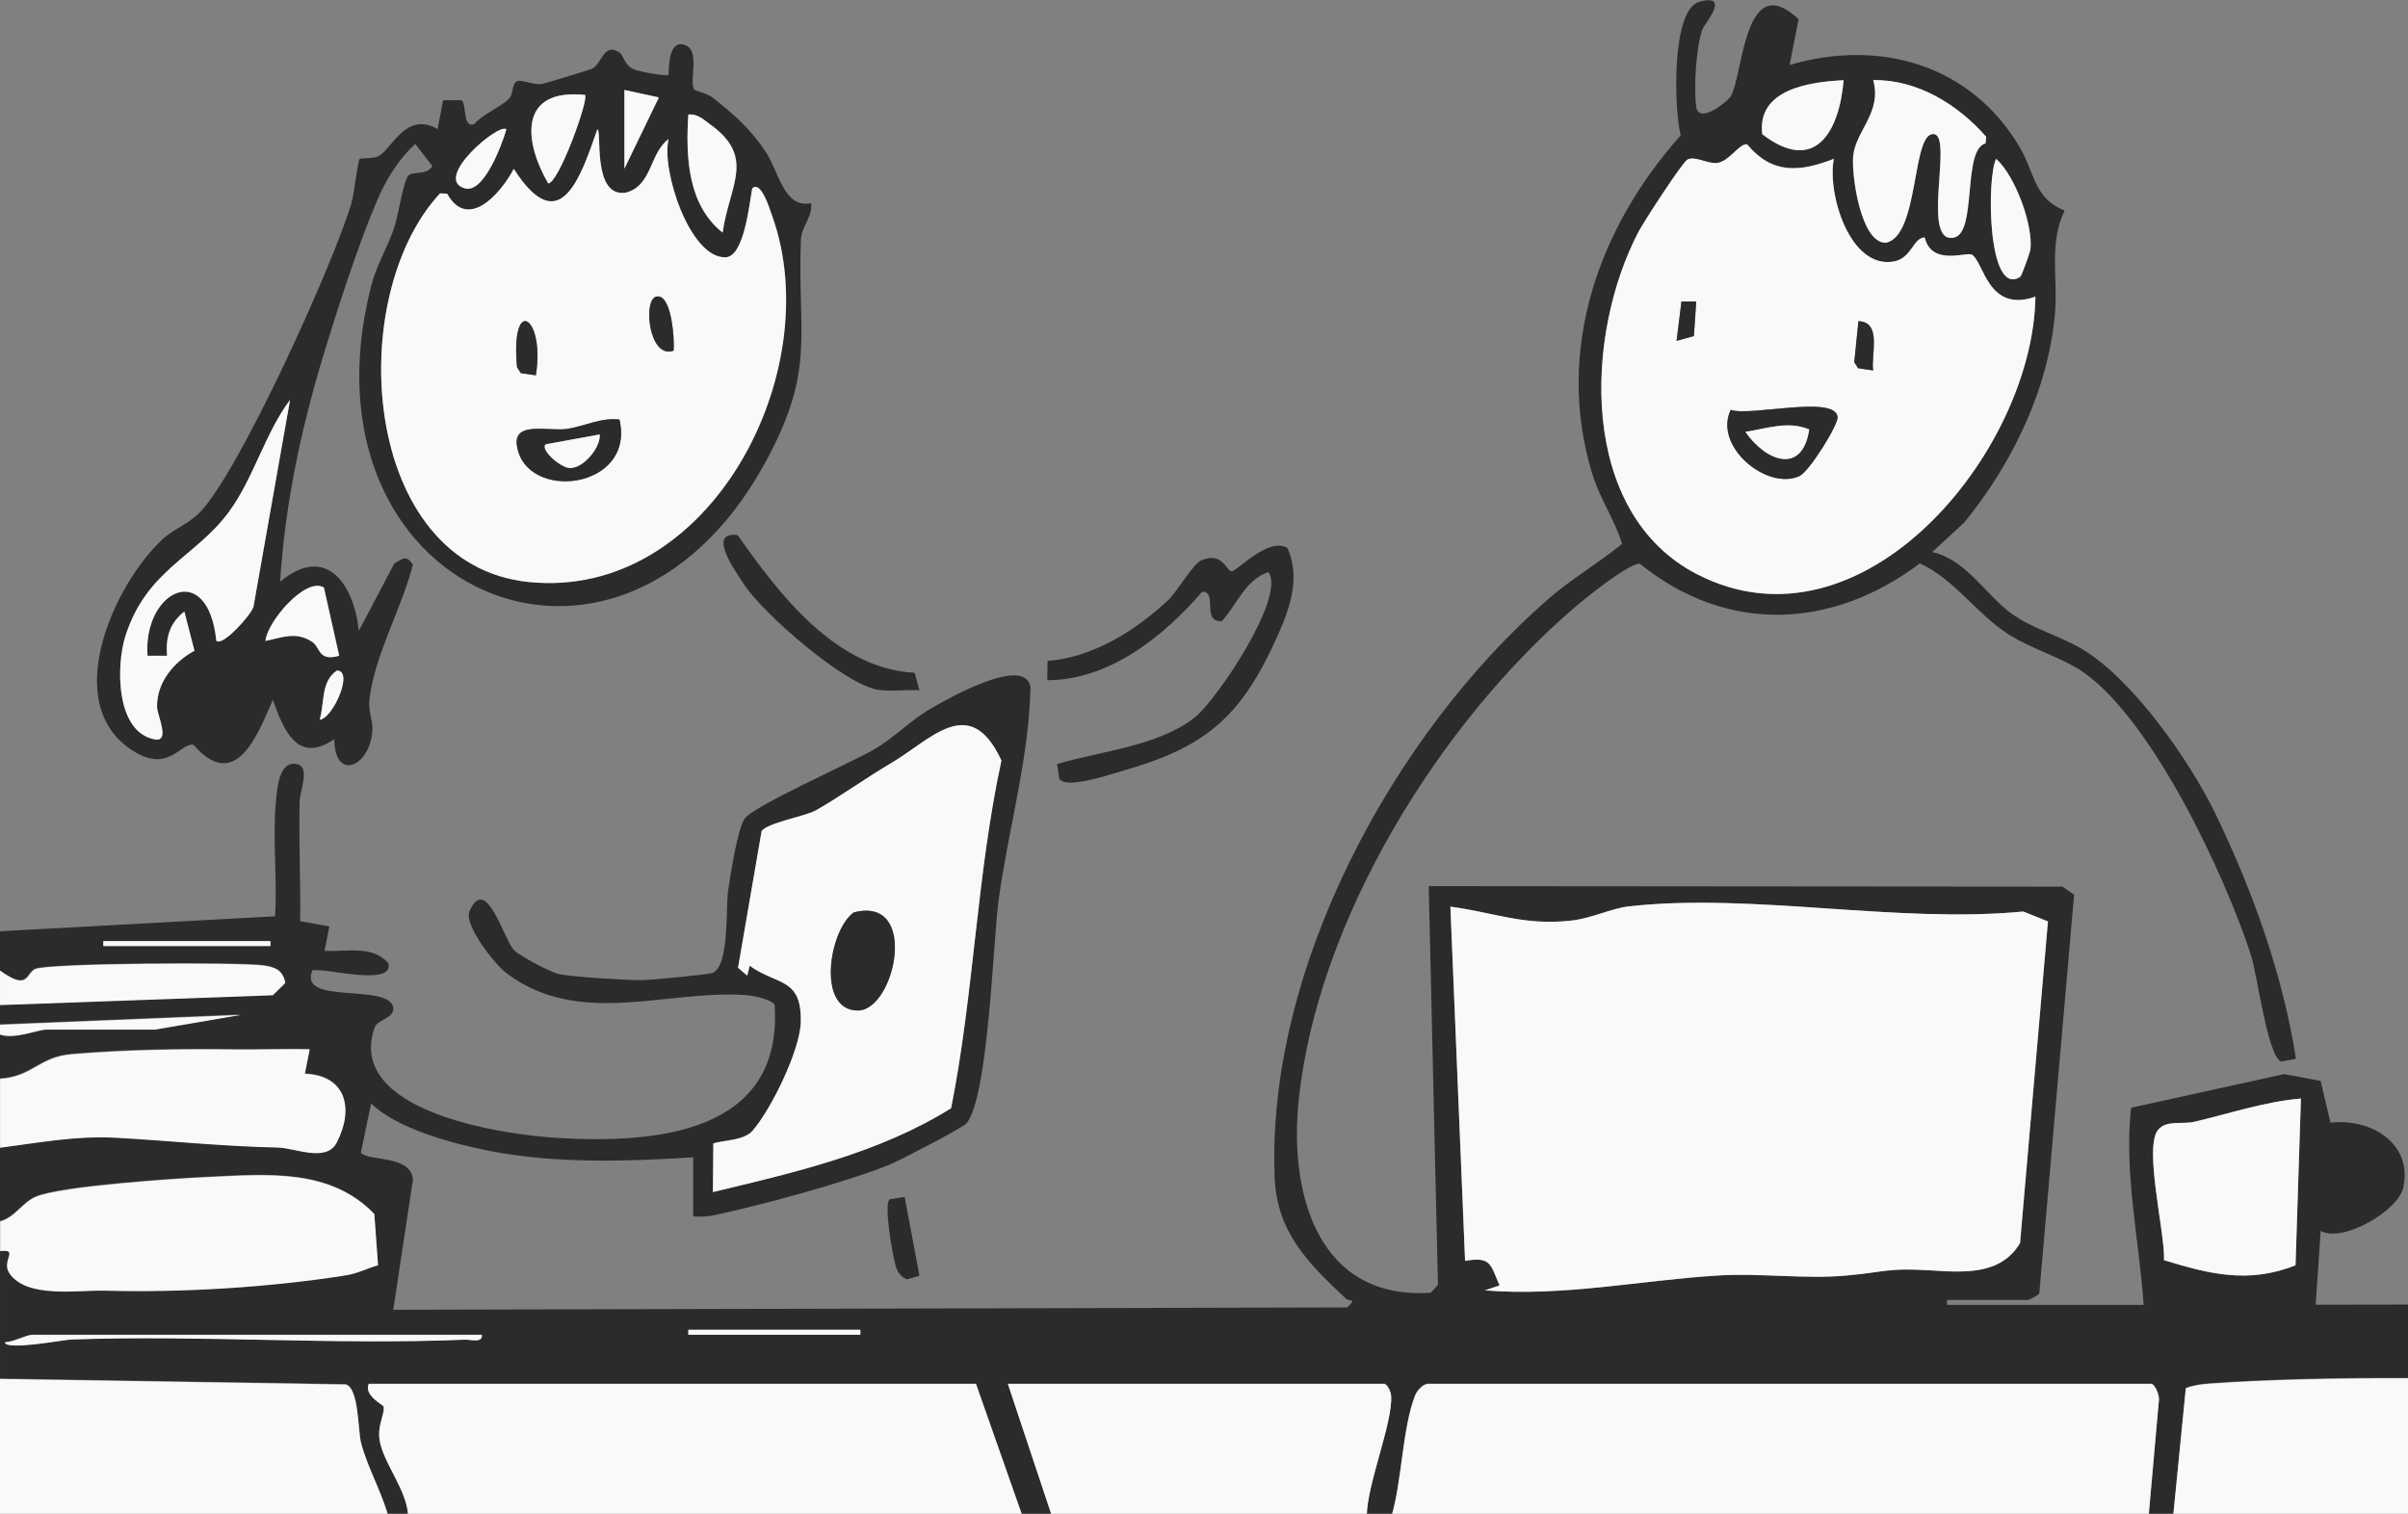 <svg width="307" height="193" viewBox="0 0 307 193" fill="none" xmlns="http://www.w3.org/2000/svg">
<rect x="0" y="0" width="307" height="193" fill="#808080" stroke="none"/>
<g clip-path="url(#clip0_2940_8088)">
<path d="M0.001 118.74L35.068 116.832C35.367 112.04 34.736 106.971 35.179 102.201C35.345 100.46 35.578 96.933 37.872 97.432C39.59 97.809 38.238 100.87 38.205 102.091C38.072 107.204 38.338 112.351 38.271 117.453L41.995 118.118L41.374 121.235C44.134 121.391 47.437 120.459 49.52 122.81C50.241 125.905 41.219 123.309 39.812 123.742C38.005 128.223 49.465 125.273 50.152 128.456C50.23 129.954 48.157 129.876 47.747 131.052C44.068 141.766 64.106 144.684 71.121 145.094C83.645 145.826 99.882 144.506 98.751 128.101C98.275 127.38 95.914 126.937 94.972 126.87C84.875 126.204 73.792 131.063 64.549 124.064C63.064 122.943 59.107 117.919 59.861 116.177C62 111.308 64.25 119.915 65.558 121.169C66.367 121.945 70.234 123.997 71.287 124.208C73.005 124.563 79.855 124.995 81.805 124.973C82.913 124.973 90.483 124.241 90.893 124.042C93.032 122.988 92.489 115.723 92.844 113.449C93.154 111.452 94.052 105.507 94.994 104.309C96.269 102.689 108.449 97.266 111.364 95.602C113.891 94.149 115.919 92.008 118.268 90.588C120.197 89.424 130.726 83.334 131.38 87.627C131.18 96.8 128.553 105.684 127.323 114.713C126.592 120.126 126.015 139.881 123.223 143.231C122.768 143.785 114.711 147.967 113.436 148.488C107.928 150.729 96.967 153.69 91.049 154.944C90.162 155.132 89.275 155.154 88.377 155.099V147.568C79.899 148.089 70.944 148.388 62.532 146.769C57.932 145.882 50.551 143.929 47.315 140.679L46.007 146.969C46.883 148.111 52.369 147.19 52.646 150.396L50.141 167.001L171.755 166.701C173.052 165.448 172.032 166.013 171.6 165.592C166.967 161.222 162.8 157.229 162.512 150.207C161.404 123.52 177.685 93.494 197.446 76.335C200.394 73.773 203.785 71.809 206.8 69.347C205.78 66.031 203.973 63.69 202.932 60.196C198.277 44.623 203.774 29.006 214.281 17.259C213.438 14.109 213.028 1.187 216.664 0.222C220.764 -0.876 217.273 3.084 217.04 3.749C216.231 5.968 215.921 11.303 216.253 13.632C216.575 15.895 220.266 12.967 220.676 12.246C222.26 9.495 222.36 -4.104 229.309 2.452L228.157 8.286C239.661 4.903 251.287 8.242 257.493 18.768C259.444 22.073 259.311 25.323 263.223 26.843C261.173 31.058 262.392 35.528 261.993 39.965C261.14 49.703 256.507 59.165 250.411 66.641L246.333 70.39C250.611 71.31 253.182 75.847 256.396 78.198C259.156 80.206 262.68 81.082 265.562 82.824C271.946 86.695 279.128 96.933 282.386 103.632C287.141 113.404 291.053 124.274 292.715 135.011L290.82 135.355C289.058 134.557 287.828 124.374 286.941 121.657C283.616 111.497 274.495 92.019 265.728 85.796C262.88 83.778 258.89 82.768 255.787 80.694C251.852 78.065 249.137 73.85 244.77 71.832C233.554 80.273 220.144 80.849 209.049 71.865C207.653 71.843 202.267 76.146 200.915 77.311C183.592 92.086 167.898 117.32 165.56 140.413C164.341 152.448 168.164 165.792 182.417 164.827L183.326 163.828L182.151 112.983L262.957 113.049L264.431 114.081L259.987 164.96C259.876 165.115 258.668 165.747 258.568 165.747H248.228V166.379H273.298C272.722 158.038 270.782 149.642 271.691 141.245L291.219 136.953L295.863 137.818L297.115 143.153C302.225 142.543 307.677 145.76 306.381 151.483C305.738 154.345 298.778 158.493 295.863 156.951L295.231 166.357L319.913 166.313L320.933 165.414V141.578C320.933 141.312 319.37 140.469 319.237 139.714L319.747 138.184L328.458 136.853L327.826 124.951L321.542 124.008L321.963 122.444C323.593 122.444 328.491 121.79 329.001 120.137C329.788 117.564 324.513 109.999 322.019 110.609C318.428 111.497 311.734 123.476 312.864 127.036L313.374 127.802L315.258 128.057C315.602 125.883 317.242 124.186 319.049 123.065C318.594 124.818 318.749 125.528 319.603 127.047C317.176 129.099 316.245 134.645 312.765 131.551C312.188 131.041 310.16 127.646 309.938 126.848C308.575 121.845 315.58 109.001 321.254 108.602C326.53 108.224 327.76 113.393 327.826 104.253C321.875 103.688 316.777 107.392 311.08 103.776C308.985 102.457 312.299 101.392 313.474 101.414C315.014 101.436 316.91 102.945 318.007 102.856C318.916 102.778 320.622 101.536 322.019 101.259C324.612 100.748 327.261 101.425 329.699 99.55C328.248 98.652 326.552 92.973 325.975 92.618C325.178 92.119 324.058 92.54 323.26 92.307C322.717 92.152 322.85 91.132 322.396 91.065C322.218 91.043 319.004 91.22 318.827 91.276C317.951 91.531 317.53 92.529 316.71 92.829C315.258 93.372 312.476 93.638 311.523 94.537C310.26 95.735 310.326 99.151 309.706 100.882C308.653 103.854 307.788 99.595 307.722 98.33C307.533 94.249 308.498 92.596 312.332 90.965C317.22 88.88 323.305 88.159 327.782 91.442C328.591 92.03 330.121 95.136 330.653 93.616C331.938 89.967 331.905 83.345 333.024 79.052C334.532 73.229 337.059 69.092 342.855 66.951C341.27 64.256 337.956 56.924 338.743 54.051C339.364 51.788 345.748 48.161 347.876 50.946C346.49 45.156 347.898 39.787 348.928 34.108C349.206 32.555 350.081 31.313 350.358 29.893C350.768 27.819 349.704 24.358 351.333 22.672C352.231 21.74 353.195 22.805 354.137 22.417C354.991 22.062 359.214 16.949 361.109 15.562C365.93 12.024 371.915 9.695 377.955 10.149C378.033 9.107 377.711 7.576 378.986 7.099C381.812 6.045 381.014 8.364 381.834 9.75C382.798 11.38 385.602 11.458 387.375 11.425C387.043 10.205 388.196 -3.427 390.844 0.743C392.119 2.751 389.781 10.194 389.947 12.878C409.863 24.48 412.955 55.759 396.164 71.344C384.738 81.948 367.526 81.16 356.964 69.769C354.326 66.929 352.918 63.224 350.391 60.352C349.715 64.311 359.003 75.947 358.46 78.11C358.061 79.674 351.588 82.935 349.948 81.515C349.472 81.105 347.332 75.703 347.31 78.165C348.873 84.155 349.992 90.899 351.965 96.733C356.443 109.977 368.025 127.07 362.151 141.456C358.781 149.73 350.957 147.457 346.003 141.911C345.526 149.742 345.393 158.427 342.866 165.747H362.926L363.203 163.218L364.511 162.586L393.006 163.862C393.094 157.484 397.982 152.038 400.398 146.469C402.36 141.966 404.266 135.866 405.729 131.107C406.693 127.946 405.596 124.33 409.619 124.341C418.685 124.352 410.439 136.564 408.799 140.447C408.555 141.023 407.436 142.044 408.378 142.532C416.757 138.117 424.349 129.21 423.384 119.305L426.288 118.972C428.471 127.436 420.857 138.106 414.163 142.687C412.224 144.018 407.203 146.004 406.161 147.39C404.499 149.608 403.457 152.57 406.46 153.868C413.842 157.062 427.352 151.039 432.14 144.994C441.815 132.771 442.325 118.252 440.652 103.333C439.521 93.261 438.657 90.632 431.264 83.866C422.287 75.658 413.033 70.734 400.598 70.334L400.542 67.883C407.513 67.495 414.684 69.003 420.791 72.397C426.476 75.559 439.754 86.174 441.738 92.208C444.409 100.349 445.384 119.86 443.5 128.123C441.826 135.466 434.545 150.318 427.507 153.524C424.736 154.777 414.285 158.26 411.614 158.16C408.877 158.061 405.607 156.652 402.825 156.397L398.048 163.551C398.636 164.461 399.257 164.416 400.199 164.516C404.543 165.015 410.539 162.952 415.26 163.873C416.712 164.161 416.934 165.503 418.995 165.781C422.886 166.302 428.05 165.403 432.096 165.647L432.871 165.148C434.09 162.065 429.491 155.243 431.22 152.936C431.641 152.37 432.317 152.37 432.805 152.581C434.323 153.247 436.052 163.584 436.274 165.736H448.498C449.673 165.736 452.588 164.449 454.45 165.104V176.396H435.642C438.568 181.675 440.086 187.609 441.915 193.333H439.41C437.748 188.985 436.396 184.504 434.722 180.156C434.19 178.769 432.639 178.137 433.769 176.396H338.81C338.167 176.396 337.834 177.86 337.845 178.558C337.868 183.084 340.605 188.719 341.004 193.333H337.868L334.642 177.116C333.401 176.429 332.06 176.451 330.686 176.362C316.644 175.53 295.697 175.364 281.743 176.362C280.69 176.44 279.671 176.562 278.684 176.95L277.066 193.333H273.93L275.237 178.581C275.381 177.926 274.75 176.396 274.24 176.396H182.096C181.464 176.396 180.688 177.205 180.411 177.893C178.782 182.086 178.76 188.83 177.385 193.333H174.249C174.227 189.273 177.596 181.354 177.352 177.904C177.308 177.327 176.831 176.396 176.443 176.396H128.487L134.128 193.333H130.371L124.419 176.396H47.016C46.34 177.871 48.911 179.102 48.922 179.302C49.022 180.378 48.146 181.587 48.379 183.439C48.756 186.423 51.992 190.005 52.025 193.333H49.52C48.645 190.116 46.894 187.177 46.04 183.949C45.608 182.308 45.785 177.05 44.112 176.473L0.001 175.763V159.458C2.473 159.159 0.101 160.7 1.187 162.298C3.404 165.537 9.887 164.394 13.501 164.505C23.021 164.782 34.381 164.095 44.134 162.542C45.531 162.32 46.838 161.643 48.179 161.266L47.703 154.733C42.095 148.932 34.148 149.675 26.601 150.019C22.19 150.219 7.97 151.172 4.634 152.503C2.872 153.202 1.919 155.188 -0.021 155.687V146.281C4.955 145.638 9.666 144.728 14.731 145.005C21.779 145.394 28.075 146.092 35.412 146.259C37.584 146.314 41.563 148.189 42.893 145.638C45.098 141.411 44.2 137.075 38.836 136.853L39.457 133.736C36.221 133.669 32.962 133.802 29.715 133.758C23.121 133.669 15.761 133.78 9.067 134.368C4.933 134.723 4.113 137.23 -0.032 137.496V131.85C1.83 132.516 4.745 131.218 5.92 131.218H19.707L30.668 129.343L-0.043 130.597V128.09L34.747 126.837L36.343 125.273C36.043 123.631 35.024 123.243 33.528 123.043C30.413 122.633 6.308 122.744 4.479 123.498C3.271 123.997 3.681 126.404 -0.032 123.698V118.684L0.001 118.74ZM235.05 10.227C230.673 10.438 223.967 11.392 224.677 17.115C231.382 22.262 234.485 16.838 235.05 10.227ZM253.127 18.28L253.215 17.448C249.613 13.322 244.46 10.149 238.807 10.216C239.971 14.32 236.569 16.694 236.258 19.899C236.026 22.351 237.223 30.969 240.381 30.958C244.77 30.204 243.662 16.483 246.632 17.126C248.948 17.625 244.859 31.279 249.137 30.292C252.052 29.616 250.156 19.123 253.116 18.291L253.127 18.28ZM375.461 21.508C375.295 19.877 378.487 13.31 376.403 12.734C373.222 11.846 373.477 20.52 375.461 21.508ZM386.733 14.63L382.543 13.466C380.349 13.277 381.779 18.646 382.311 19.999C382.776 21.186 383.652 21.94 384.549 22.761L386.722 14.642L386.733 14.63ZM370.452 13.987L363.658 17.537L364.19 28.418C365.719 28.861 365.863 27.009 366.351 25.889C368.013 22.084 368.734 17.792 370.452 13.987ZM360.422 27.153C359.89 31.468 357.052 38.057 351.965 34.674C349.161 41.151 349.959 50.713 352.409 57.434C360.821 80.517 389.526 83.234 400.642 60.828C405.441 51.167 405.474 40.264 401.462 30.303C399.223 24.757 394.746 19.067 389.26 16.494C388.739 20.676 387.231 28.518 381.69 23.748C379.983 22.273 380.36 20.11 378.598 19.001C378.21 20.82 377.312 24.469 375.118 24.68C374.165 24.78 373.533 24.447 372.912 23.737C371.837 22.517 372.369 20.243 371.072 19.633C369.964 22.728 367.991 33.675 362.904 30.614C361.397 29.704 362.527 26.665 360.41 27.153H360.422ZM233.798 20.254C229.442 21.94 225.951 22.251 222.748 18.413C221.751 18.235 220.509 20.554 218.947 20.775C217.728 20.953 216.065 19.81 215.112 20.365C214.458 20.742 209.593 28.24 208.905 29.538C201.979 42.749 201.203 65.365 216.32 73.196C237.455 84.144 259.222 57.512 259.499 37.824C253.415 39.976 252.927 33.331 251.387 32.466C250.7 32.078 246.255 33.975 245.391 30.281C243.928 30.281 243.717 32.921 241.49 33.331C235.848 34.385 232.945 24.691 233.798 20.254ZM257.582 35.284C257.737 35.184 258.812 32.233 258.868 31.801C259.222 28.717 256.939 22.439 254.501 20.254C253.282 22.517 253.359 38.068 257.593 35.284H257.582ZM359.158 21.508C356.742 22.14 351.056 32.699 354.47 33.42C356.598 33.875 359.324 23.449 359.158 21.508ZM351.101 78.52L355.379 77.034C352.475 72.852 349.893 68.937 348.341 64.034C346.922 59.553 346.745 47.385 341.037 56.248C343.254 57.911 342.711 60.185 343.642 62.47C345.814 67.816 348.995 73.118 351.101 78.531V78.52ZM330.963 121.568C330.32 125.972 331.439 131.739 330.963 136.309C333.423 136.232 335.773 135.477 338.178 135.056C340.04 134.734 342.002 136.021 342.556 133.802C346.557 135.2 349.35 143.142 353.251 143.796C363.58 145.538 360.942 128.534 359.335 122.655C355.501 108.657 348.596 96.9 345.049 81.748C344.418 79.052 344.44 69.025 340.029 71.654C335.252 74.494 333.623 90.167 333.468 95.535C341.447 94.759 349.527 96.378 348.507 106.195C346.889 105.163 347.299 101.924 345.393 100.848C344.894 100.571 344.384 100.46 343.819 100.515L343.465 101.747L342.556 101.802L341.869 100.504L337.857 101.791L336.294 98.663C333.257 102.312 332.625 109.001 337.646 111.119L340.971 108.701C341.048 110.032 342.312 111.619 343.786 111.208L345.326 107.725L348.496 107.459C348.884 110.52 346.956 111.951 345.349 113.992C345.404 114.48 346.712 117.83 346.967 118.118C347.621 118.873 348.84 118.396 349.35 119.505C350.668 122.367 349.771 128.268 346.612 129.721C341.902 131.884 335.828 122.544 332.503 120.015C331.628 119.649 331.018 121.135 330.952 121.568H330.963ZM90.893 151.993C101.334 149.498 112.095 147.046 121.261 141.301C124.176 126.692 124.508 111.596 127.678 96.966C123.644 88.281 118.745 94.271 113.636 97.288C110.499 99.129 106.764 101.791 104.005 103.333C102.663 104.087 97.765 104.919 97.1 105.984L94.096 123.398L95.271 124.396L95.581 123.143C99.128 125.661 102.209 124.629 102.098 130.286C102.032 133.88 98.297 141.5 95.936 144.184C94.85 145.416 92.434 145.349 90.949 145.782L90.893 151.993ZM336.427 114.547C336.017 114.192 335.418 114.136 335.03 113.737C331.639 113.981 337.302 121.635 338.222 122.466C339.574 123.698 340.339 123.099 341.303 123.731C343.243 124.995 344.174 128.245 347.255 127.524C347.865 121.158 345.559 116.765 340.051 113.737L339.109 116.854C337.402 117.22 337.203 115.234 336.427 114.536V114.547ZM189.3 164.527C199.296 165.337 209.149 163.229 219.046 162.63C224.333 162.309 230.141 163.118 235.361 162.642C240.614 162.165 240.547 161.643 246.078 161.976C250.289 162.231 255.077 162.641 257.538 158.493L261.095 117.486L257.948 116.222C241.889 117.786 223.469 113.815 207.742 115.556C205.337 115.822 202.943 117.12 200.183 117.397C194.176 118.019 190.585 116.355 184.911 115.601L186.784 160.767C190.164 160.19 189.976 161.233 191.184 163.895L189.3 164.527ZM34.481 119.993H13.168V120.625H34.481V119.993ZM323.437 140.702V165.17L340.927 163.218L343.42 138.261C342.445 137.152 333.856 138.483 332.06 138.971C331.185 139.215 330.686 140.358 330.054 140.447C328.591 140.657 325.532 139.615 323.437 140.691V140.702ZM293.347 140.069C288.637 140.48 284.281 141.977 279.715 143.042C278.252 143.386 276.168 142.765 275.115 144.085C273.298 146.37 276.057 157.34 275.891 160.678C281.732 162.486 286.719 163.695 292.66 161.333L293.347 140.069ZM433.758 168.309C405.574 168.798 377.201 167.222 349.139 169.241C366.761 169.596 384.494 169.84 402.138 169.585C403.623 169.563 404.986 168.931 406.472 168.908C414.817 168.764 423.24 169.274 431.575 168.931C432.339 168.897 433.902 169.408 433.758 168.309ZM109.69 169.552H87.757V170.184H109.69V169.552ZM61.435 170.184H4.08C3.404 170.184 1.553 171.16 0.622 171.127C0.622 172.258 8.125 170.816 9.067 170.783C25.747 170.206 42.571 171.504 59.24 170.805C60.016 170.772 61.568 171.282 61.423 170.173L61.435 170.184Z" fill="#2B2B2B"/>
<path d="M273.914 193.399H177.381C178.744 188.896 178.766 182.152 180.407 177.959C180.673 177.26 181.459 176.462 182.091 176.462H274.235C274.745 176.462 275.377 178.003 275.233 178.647L273.925 193.399H273.914Z" fill="#F9F9FC"/>
<path d="M130.384 193.399H52.026C51.993 190.072 48.768 186.489 48.38 183.505C48.147 181.664 49.023 180.444 48.923 179.368C48.901 179.157 46.341 177.937 47.017 176.462H124.432L130.384 193.399Z" fill="#F9F9FC"/>
<path d="M277.05 193.399L278.668 177.016C279.654 176.639 280.663 176.506 281.727 176.429C295.68 175.43 316.627 175.597 330.67 176.429C332.044 176.506 333.385 176.495 334.626 177.183L337.851 193.399H277.05Z" fill="#F9F9FC"/>
<path d="M49.519 193.399H0V175.83L44.111 176.54C45.784 177.116 45.607 182.374 46.039 184.016C46.892 187.243 48.643 190.183 49.519 193.399Z" fill="#F9F9FC"/>
<path d="M174.256 193.399H134.135L128.494 176.462H176.45C176.838 176.462 177.315 177.393 177.359 177.97C177.603 181.42 174.234 189.339 174.256 193.399Z" fill="#F9F9FC"/>
<path d="M0 155.753C1.928 155.254 2.882 153.269 4.655 152.57C7.991 151.239 22.21 150.285 26.621 150.085C34.169 149.73 42.104 148.987 47.724 154.799L48.2 161.332C46.848 161.71 45.551 162.386 44.155 162.608C34.402 164.161 23.03 164.837 13.521 164.571C9.897 164.471 3.414 165.603 1.208 162.364C0.122 160.767 2.505 159.225 0.022 159.524V155.764L0 155.753Z" fill="#F9F9FC"/>
<path d="M0 137.562C4.145 137.307 4.965 134.8 9.099 134.434C15.793 133.858 23.152 133.736 29.747 133.824C32.994 133.869 36.253 133.725 39.489 133.802L38.868 136.919C44.221 137.141 45.13 141.478 42.925 145.704C41.595 148.255 37.616 146.369 35.444 146.325C28.107 146.159 21.8 145.46 14.763 145.072C9.687 144.794 4.976 145.704 0.011 146.347V137.562H0Z" fill="#F9F9FC"/>
<path d="M0.002 128.156V123.764C3.726 126.47 3.305 124.064 4.513 123.564C6.342 122.81 30.447 122.688 33.562 123.11C35.058 123.309 36.078 123.697 36.377 125.339L34.781 126.903L-0.009 128.156H0.002Z" fill="#F9F9FC"/>
<path d="M0 130.663L30.711 129.41L19.75 131.284H5.952C4.777 131.284 1.862 132.571 0 131.917V130.663Z" fill="#F9F9FC"/>
<path d="M88.473 11.38C88.606 11.591 90.191 11.913 90.844 12.434C93.549 14.553 95.765 16.516 97.661 19.422C99.301 21.929 99.955 26.621 103.413 25.9C103.612 27.686 102.171 28.85 102.105 30.603C101.639 42.826 104.1 47.097 97.461 59.154C78.576 93.45 37.469 75.259 47.299 36.548C47.964 33.919 49.261 31.801 50.148 29.361C50.801 27.586 51.256 23.815 51.965 22.528C52.442 21.674 54.381 22.506 55.124 21.164L52.941 18.357C50.824 20.287 49.261 22.827 48.13 25.445C45.692 31.102 42.999 39.465 41.181 45.466C38.366 54.75 36.305 64.489 35.718 74.172C41.614 69.258 45.149 74.56 45.748 80.439L50.281 71.832C51.367 71.188 51.832 70.767 52.641 71.987C51.234 77.544 47.82 83.378 47.111 89.08C46.911 90.721 47.554 91.775 47.477 93.15C47.2 97.687 42.711 99.783 42.611 94.249C37.967 97.465 36.161 93.139 34.786 89.224C32.769 93.894 29.999 101.07 24.668 94.969C22.961 94.637 21.465 98.841 16.61 95.502C7.777 89.424 14.516 74.605 20.656 68.815C22.041 67.517 23.981 66.818 25.399 65.409C30.409 60.451 42.656 33.331 44.817 25.867C45.127 24.802 45.626 20.487 45.836 20.298C46.102 20.054 47.499 20.298 48.264 19.91C49.904 19.078 51.755 14.098 55.789 16.461L56.498 12.778H58.837C59.535 13.222 58.937 16.416 60.477 15.817C61.552 14.52 64.001 13.599 64.988 12.479C65.387 12.035 65.276 10.87 65.786 10.438C66.329 9.972 67.914 10.893 69.1 10.704C69.421 10.659 75.04 8.94 75.406 8.796C76.78 8.219 76.902 5.313 78.997 6.711C79.484 7.032 79.551 8.186 80.681 8.785C81.291 9.107 85.015 9.783 85.248 9.55C85.27 8.264 85.314 4.881 87.442 5.79C89.271 6.578 87.841 10.316 88.484 11.336L88.473 11.38ZM79.606 11.469V21.508L84.006 12.423L79.606 11.469ZM74.586 12.101C66.129 11.236 66.739 17.936 69.886 23.382C71.239 23.393 75.118 12.601 74.586 12.101ZM92.13 29.66C92.928 23.726 96.43 20.077 90.556 15.873C89.714 15.263 88.905 14.464 87.752 14.608C87.42 19.921 87.641 26.111 92.13 29.66ZM64.556 16.494C63.647 15.573 55.102 22.805 59.247 24.014C61.696 24.735 64.035 18.302 64.556 16.494ZM85.237 17.747C82.787 19.533 83.186 23.693 79.773 24.569C75.428 25.201 76.78 16.505 76.159 16.494C73.998 22.75 71.327 30.647 65.509 21.53C63.758 24.835 59.612 29.394 57.008 24.691L56.11 24.658C43.775 37.913 46.025 72.009 67.393 74.205C90.579 76.579 105.596 47.274 98.425 27.464C98.226 26.898 97.051 22.894 95.909 24.025C95.522 25.977 94.901 32.766 92.485 32.81C87.907 32.91 84.272 21.574 85.248 17.747H85.237ZM27.583 81.726C28.381 82.447 32.016 78.398 32.304 77.367L36.97 50.99C33.756 55.282 32.293 61.095 29.101 65.376C24.889 71.033 18.661 72.708 15.979 81.105C14.782 84.876 14.726 93.383 19.725 94.282C21.731 94.648 20.046 91.231 20.013 90.167C19.935 87.016 22.152 84.399 24.779 82.979L23.493 77.988C21.62 79.441 21.077 81.304 21.287 83.622H18.794C18.195 75.281 26.496 71.255 27.572 81.748L27.583 81.726ZM41.292 74.915C38.965 73.484 34.011 79.352 33.844 81.726C35.972 81.282 37.701 80.495 39.752 81.803C40.871 82.513 40.528 84.399 43.243 83.611L41.292 74.915ZM40.749 91.764C42.456 91.631 45.16 85.43 42.933 85.508C40.871 86.917 41.392 89.656 40.749 91.764Z" fill="#2B2B2B"/>
<path d="M164.149 69.89C165.778 73.584 164.526 77.355 162.996 80.805C158.441 91.087 154.075 95.147 143.402 98.197C141.806 98.652 136.031 100.681 135.056 99.317L134.768 97.42C140.298 95.768 147.724 95.135 152.335 91.464C155.161 89.212 163.994 76.046 161.711 72.941C158.752 73.928 157.721 77.078 155.759 79.207C153.11 79.296 155.327 75.425 153.266 75.447C148.323 81.182 141.385 86.728 133.516 86.728L133.56 84.265C139.29 83.866 144.876 80.339 148.976 76.479C150.018 75.492 152.113 71.909 153.122 71.465C155.859 70.256 156.358 72.83 157.023 72.841C157.699 72.841 161.755 68.382 164.16 69.879L164.149 69.89Z" fill="#2B2B2B"/>
<path d="M117.218 88.004C115.489 87.915 113.66 88.203 111.942 87.948C107.72 87.327 97.213 78.198 94.775 74.394C93.744 72.774 90.075 67.739 94.043 68.227C99.374 75.825 106.556 85.253 116.608 85.785L117.218 87.992V88.004Z" fill="#2B2B2B"/>
<path d="M115.334 152.614L117.218 162.652L115.633 163.129C114.935 162.841 114.469 162.275 114.236 161.565C113.826 160.301 112.618 153.468 113.438 152.914L115.334 152.614Z" fill="#2B2B2B"/>
<path d="M189.302 164.527L191.186 163.895C189.989 161.233 190.166 160.19 186.786 160.767L184.913 115.6C190.588 116.366 194.178 118.018 200.186 117.397C202.945 117.109 205.339 115.822 207.744 115.556C223.471 113.815 241.88 117.774 257.95 116.222L261.098 117.486L257.54 158.493C255.08 162.641 250.292 162.231 246.08 161.976C240.55 161.643 240.616 162.164 235.363 162.641C230.143 163.118 224.335 162.298 219.049 162.63C209.152 163.24 199.299 165.348 189.302 164.527Z" fill="#F9F9FC"/>
<path d="M233.797 20.254C232.932 24.691 235.836 34.385 241.489 33.331C243.716 32.921 243.938 30.27 245.39 30.281C246.254 33.964 250.71 32.078 251.386 32.466C252.926 33.331 253.403 39.975 259.498 37.824C259.232 57.512 237.454 84.132 216.319 73.196C201.202 65.365 201.978 42.748 208.904 29.538C209.58 28.251 214.457 20.742 215.111 20.365C216.064 19.81 217.727 20.942 218.946 20.775C220.508 20.553 221.761 18.235 222.747 18.413C225.95 22.25 229.441 21.94 233.797 20.254ZM216.252 38.445H214.379L213.759 43.458L215.964 42.848L216.264 38.434L216.252 38.445ZM238.818 47.23C238.54 45.155 239.959 41.04 236.944 40.963L236.413 46.198L236.911 46.963L238.829 47.241L238.818 47.23ZM220.652 52.254C218.403 56.935 225.296 62.581 229.408 60.706C230.671 60.13 234.351 54.184 234.273 53.186C234.052 50.291 223.046 53.153 220.652 52.254Z" fill="#F9F9FC"/>
<path d="M90.89 151.993L90.945 145.781C92.43 145.349 94.846 145.415 95.932 144.184C98.293 141.5 102.028 133.88 102.095 130.286C102.205 124.629 99.113 125.66 95.578 123.143L95.267 124.396L94.093 123.398L97.096 105.983C97.761 104.919 102.66 104.087 104.001 103.332C106.761 101.791 110.496 99.129 113.632 97.287C118.741 94.281 123.64 88.292 127.674 96.966C124.504 111.596 124.172 126.692 121.257 141.3C112.08 147.035 101.33 149.486 90.89 151.993ZM108.855 116.332C105.708 118.551 104.056 128.855 109.376 128.844C114.109 128.844 117.267 114.18 108.855 116.332Z" fill="#F9F9FC"/>
<path d="M293.349 140.069L292.662 161.332C286.71 163.695 281.734 162.475 275.893 160.678C276.059 157.339 273.3 146.369 275.117 144.084C276.17 142.764 278.254 143.385 279.717 143.042C284.283 141.977 288.639 140.479 293.349 140.069Z" fill="#F9F9FC"/>
<path d="M253.128 18.28C250.168 19.112 252.064 29.616 249.149 30.281C244.86 31.268 248.96 17.614 246.644 17.115C243.674 16.483 244.771 30.204 240.393 30.947C237.235 30.958 236.038 22.339 236.27 19.888C236.581 16.683 239.983 14.309 238.819 10.205C244.472 10.138 249.625 13.322 253.227 17.437L253.139 18.269L253.128 18.28Z" fill="#F9F9FC"/>
<path d="M235.048 10.227C234.483 16.838 231.379 22.262 224.674 17.115C223.965 11.392 230.67 10.438 235.048 10.227Z" fill="#F9F9FC"/>
<path d="M257.584 35.283C253.35 38.067 253.273 22.527 254.492 20.254C256.93 22.439 259.224 28.717 258.859 31.8C258.814 32.222 257.728 35.172 257.573 35.283H257.584Z" fill="#F9F9FC"/>
<path d="M61.433 170.184C61.577 171.293 60.015 170.783 59.25 170.816C42.581 171.515 25.746 170.206 9.077 170.794C8.135 170.827 0.632 172.258 0.632 171.138C1.563 171.171 3.414 170.195 4.09 170.195H61.444L61.433 170.184Z" fill="#F9F9FC"/>
<path d="M109.688 169.552H87.755V170.184H109.688V169.552Z" fill="#F9F9FC"/>
<path d="M34.483 119.993H13.17V120.625H34.483V119.993Z" fill="#F9F9FC"/>
<path d="M85.241 17.747C84.265 21.563 87.901 32.899 92.478 32.81C94.894 32.755 95.526 25.977 95.903 24.025C97.033 22.905 98.208 26.898 98.418 27.464C105.589 47.274 90.572 76.579 67.386 74.205C46.018 72.02 43.768 37.913 56.103 24.658L57.001 24.691C59.606 29.394 63.751 24.835 65.502 21.53C71.332 30.647 73.991 22.739 76.153 16.494C76.784 16.505 75.432 25.201 79.766 24.569C83.179 23.704 82.78 19.533 85.23 17.747H85.241ZM85.872 44.712C86.039 43.625 85.684 37.402 83.689 37.813C81.916 38.179 82.725 45.843 85.872 44.712ZM68.317 47.851C69.525 40.397 65.07 37.469 65.912 46.819L66.4 47.585L68.317 47.862V47.851ZM78.979 53.497C76.64 53.208 74.546 54.34 72.329 54.684C70.035 55.038 65.435 53.619 65.901 56.813C66.965 64.056 81.051 62.448 78.979 53.497Z" fill="#F9F9FC"/>
<path d="M27.587 81.725C26.523 71.232 18.221 75.27 18.809 83.611H21.303C21.103 81.293 21.646 79.418 23.508 77.976L24.794 82.968C22.167 84.399 19.962 87.005 20.028 90.155C20.05 91.22 21.746 94.636 19.74 94.27C14.742 93.372 14.786 84.864 15.994 81.093C18.665 72.697 24.905 71.022 29.116 65.365C32.308 61.083 33.771 55.271 36.985 50.978L32.319 77.355C32.031 78.398 28.396 82.435 27.598 81.714L27.587 81.725Z" fill="#F9F9FC"/>
<path d="M92.133 29.66C87.645 26.11 87.423 19.921 87.755 14.608C88.908 14.464 89.717 15.263 90.559 15.873C96.422 20.088 92.931 23.726 92.133 29.66Z" fill="#F9F9FC"/>
<path d="M74.586 12.101C75.118 12.6 71.239 23.393 69.887 23.382C66.739 17.936 66.13 11.236 74.586 12.101Z" fill="#F9F9FC"/>
<path d="M41.294 74.915L43.245 83.611C40.53 84.398 40.884 82.513 39.754 81.803C37.693 80.494 35.975 81.282 33.847 81.725C34.013 79.352 38.956 73.484 41.294 74.915Z" fill="#F9F9FC"/>
<path d="M79.607 11.469L83.996 12.423L79.607 21.507V11.469Z" fill="#F9F9FC"/>
<path d="M64.562 16.494C64.041 18.291 61.714 24.735 59.253 24.014C55.108 22.805 63.653 15.573 64.562 16.494Z" fill="#F9F9FC"/>
<path d="M40.756 91.764C41.399 89.645 40.878 86.916 42.939 85.508C45.156 85.441 42.452 91.63 40.756 91.764Z" fill="#F9F9FC"/>
<path d="M220.655 52.254C223.049 53.153 234.055 50.291 234.277 53.186C234.354 54.184 230.675 60.129 229.411 60.706C225.299 62.581 218.406 56.935 220.655 52.254ZM230.663 54.761C227.992 53.618 225.244 54.65 222.517 55.06C225.155 58.854 229.777 60.584 230.663 54.761Z" fill="#2B2B2B"/>
<path d="M238.814 47.23L236.896 46.952L236.397 46.187L236.929 40.951C239.944 41.029 238.525 45.144 238.802 47.218L238.814 47.23Z" fill="#2B2B2B"/>
<path d="M216.252 38.445L215.953 42.848L213.747 43.458L214.368 38.445H216.252Z" fill="#2B2B2B"/>
<path d="M108.854 116.332C117.266 114.181 114.119 128.833 109.375 128.844C104.044 128.844 105.707 118.551 108.854 116.332Z" fill="#2B2B2B"/>
<path d="M78.977 53.497C81.05 62.448 66.974 64.056 65.899 56.813C65.434 53.619 70.033 55.05 72.327 54.684C74.544 54.34 76.627 53.197 78.977 53.497ZM69.579 56.647C68.758 57.346 71.817 59.986 72.926 59.653C74.488 59.508 76.572 57.079 76.461 55.393L69.579 56.647Z" fill="#2B2B2B"/>
<path d="M85.869 44.712C82.722 45.843 81.924 38.19 83.686 37.813C85.681 37.391 86.025 43.614 85.869 44.712Z" fill="#2B2B2B"/>
<path d="M68.317 47.851L66.4 47.574L65.912 46.808C65.07 37.458 69.525 40.397 68.317 47.84V47.851Z" fill="#2B2B2B"/>
<path d="M230.664 54.761C229.777 60.584 225.155 58.854 222.518 55.06C225.244 54.65 227.993 53.607 230.664 54.761Z" fill="#F9F9FC"/>
<path d="M69.58 56.647L76.463 55.393C76.574 57.079 74.49 59.508 72.927 59.653C71.819 59.985 68.76 57.356 69.58 56.647Z" fill="#F9F9FC"/>
</g>
<defs>
<clipPath id="clip0_2940_8088">
<rect width="307" height="193" fill="white"/>
</clipPath>
</defs>
</svg>
